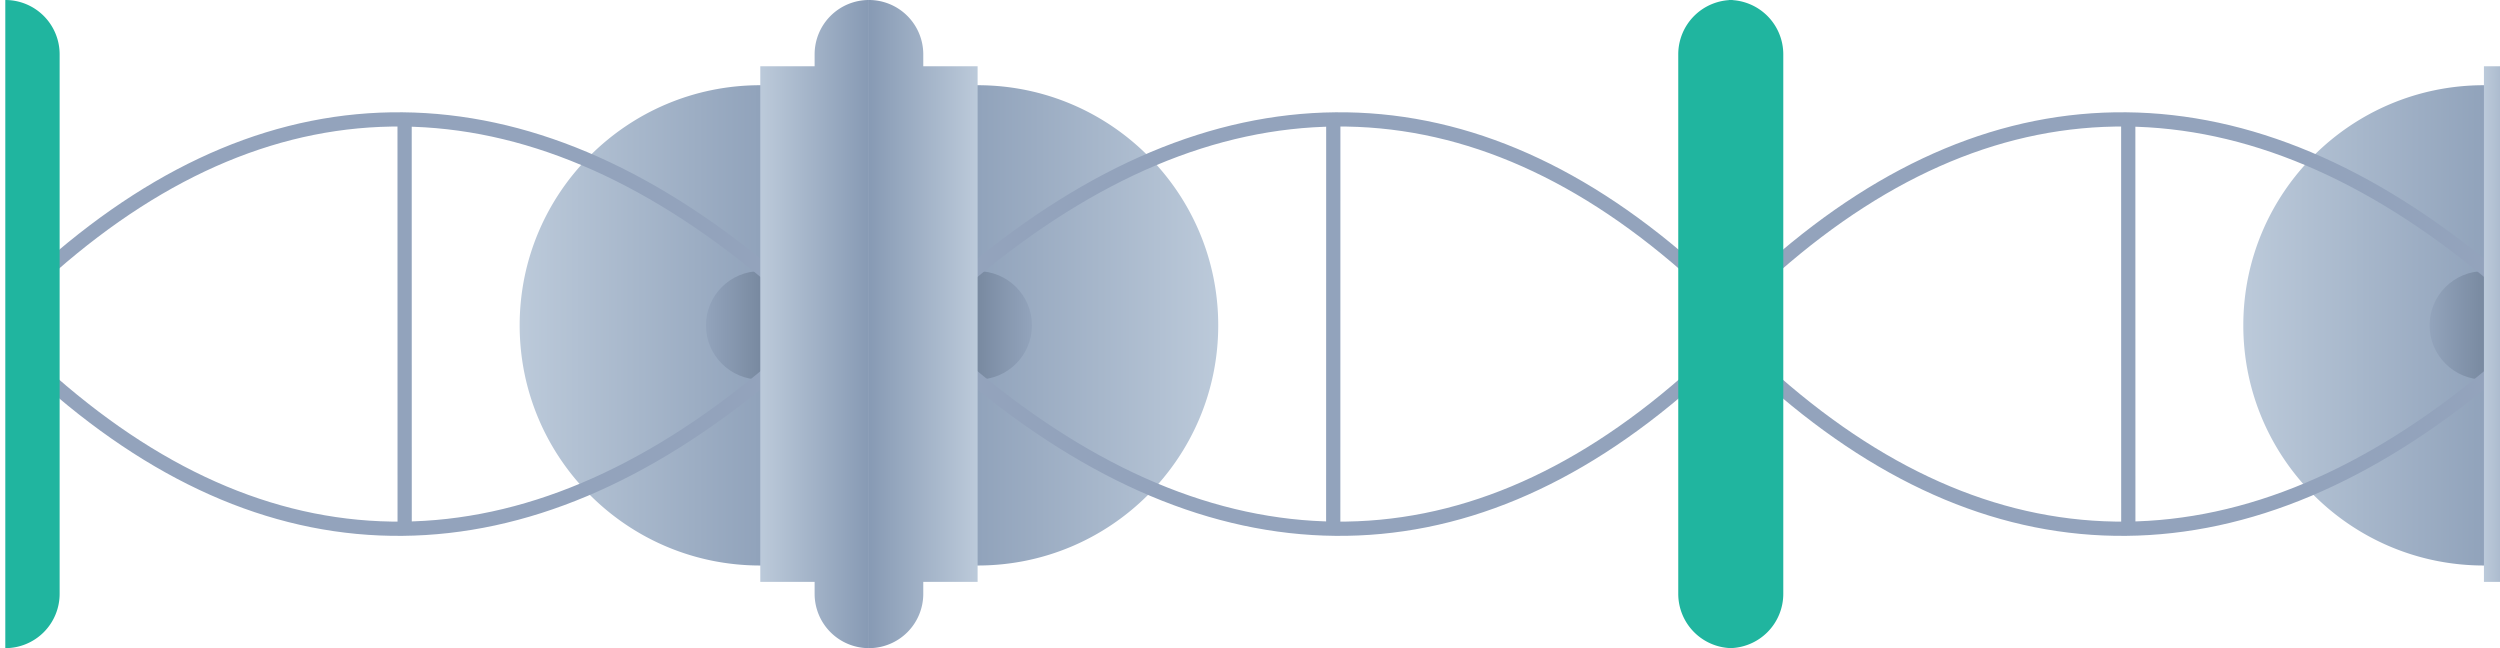 <svg xmlns="http://www.w3.org/2000/svg" width="351" height="91" viewBox="0 0 351 91">
    <defs>
        <linearGradient id="a" x1="100%" x2="0%" y1="50%" y2="50%">
            <stop offset="0%" stop-color="#BCCADA"/>
            <stop offset="100%" stop-color="#879AB4"/>
        </linearGradient>
        <linearGradient id="b" x1="100%" x2="0%" y1="50%" y2="50%">
            <stop offset="0%" stop-color="#93A4BC"/>
            <stop offset="100%" stop-color="#5E6F85"/>
        </linearGradient>
    </defs>
    <g fill="none" fill-rule="evenodd">
        <g transform="matrix(-1 0 0 1 122 0)">
            <path fill="url(#a)" d="M7.628 78.535V12.827a33.95 33.95 0 0 1 7.629-.863c18.657 0 33.782 15.096 33.782 33.717 0 18.622-15.125 33.717-33.782 33.717a33.95 33.95 0 0 1-7.629-.863z"/>
            <ellipse cx="15.257" cy="45.681" fill="url(#b)" rx="7.628" ry="7.614"/>
            <g stroke-width="2">
                <path stroke="#93A3BC" d="M14.353 52.684C31.42 66.888 48.467 74.071 65.49 74.234c17.023.163 33.467-6.7 49.333-20.587M14.353 38.316C31.42 24.112 48.467 16.929 65.49 16.766c17.023-.163 33.467 6.7 49.333 20.587"/>
                <path stroke="#92A3BC" d="M65.194 16.82l-.008 57.587"/>
            </g>
            <path fill="url(#a)" d="M0 0a7.628 7.628 0 0 1 7.628 7.628v75.744A7.628 7.628 0 0 1 0 91V0zM7.628 9.305h7.628v72.391H7.628z"/>
        </g>
        <path fill="#20B59F" d="M.744 91a7.628 7.628 0 0 0 7.629-7.628V7.628A7.628 7.628 0 0 0 .744 0v91z"/>
        <g transform="translate(122)">
            <path fill="url(#a)" d="M7.628 78.535V12.827a33.95 33.95 0 0 1 7.629-.863c18.657 0 33.782 15.096 33.782 33.717 0 18.622-15.125 33.717-33.782 33.717a33.95 33.95 0 0 1-7.629-.863z"/>
            <ellipse cx="15.257" cy="45.681" fill="url(#b)" rx="7.628" ry="7.614"/>
            <g stroke-width="2">
                <path stroke="#93A3BC" d="M14.353 52.684C31.42 66.888 48.467 74.071 65.49 74.234c17.023.163 33.467-6.7 49.333-20.587M14.353 38.316C31.42 24.112 48.467 16.929 65.49 16.766c17.023-.163 33.467 6.7 49.333 20.587"/>
                <path stroke="#92A3BC" d="M65.194 16.82l-.008 57.587"/>
            </g>
            <path fill="url(#a)" d="M0 0a7.628 7.628 0 0 1 7.628 7.628v75.744A7.628 7.628 0 0 1 0 91V0zM7.628 9.305h7.628v72.391H7.628z"/>
        </g>
        <path fill="#20B59F" d="M243.256 91a7.628 7.628 0 0 1-7.629-7.628V7.628A7.628 7.628 0 0 1 243.256 0v91z"/>
        <g>
            <g transform="matrix(-1 0 0 1 364 0)">
                <path fill="url(#a)" d="M7.628 78.535V12.827a33.95 33.95 0 0 1 7.629-.863c18.657 0 33.782 15.096 33.782 33.717 0 18.622-15.125 33.717-33.782 33.717a33.95 33.95 0 0 1-7.629-.863z"/>
                <ellipse cx="15.257" cy="45.681" fill="url(#b)" rx="7.628" ry="7.614"/>
                <g stroke-width="2">
                    <path stroke="#93A3BC" d="M14.353 52.684C31.42 66.888 48.467 74.071 65.49 74.234c17.023.163 33.467-6.7 49.333-20.587M14.353 38.316C31.42 24.112 48.467 16.929 65.49 16.766c17.023-.163 33.467 6.7 49.333 20.587"/>
                    <path stroke="#92A3BC" d="M65.194 16.82l-.008 57.587"/>
                </g>
                <path fill="url(#a)" d="M7.628 9.305h7.628v72.391H7.628z"/>
            </g>
            <path fill="#20B59F" d="M242.744 91a7.628 7.628 0 0 0 7.629-7.628V7.628A7.628 7.628 0 0 0 242.744 0v91z"/>
        </g>
    </g>
</svg>
